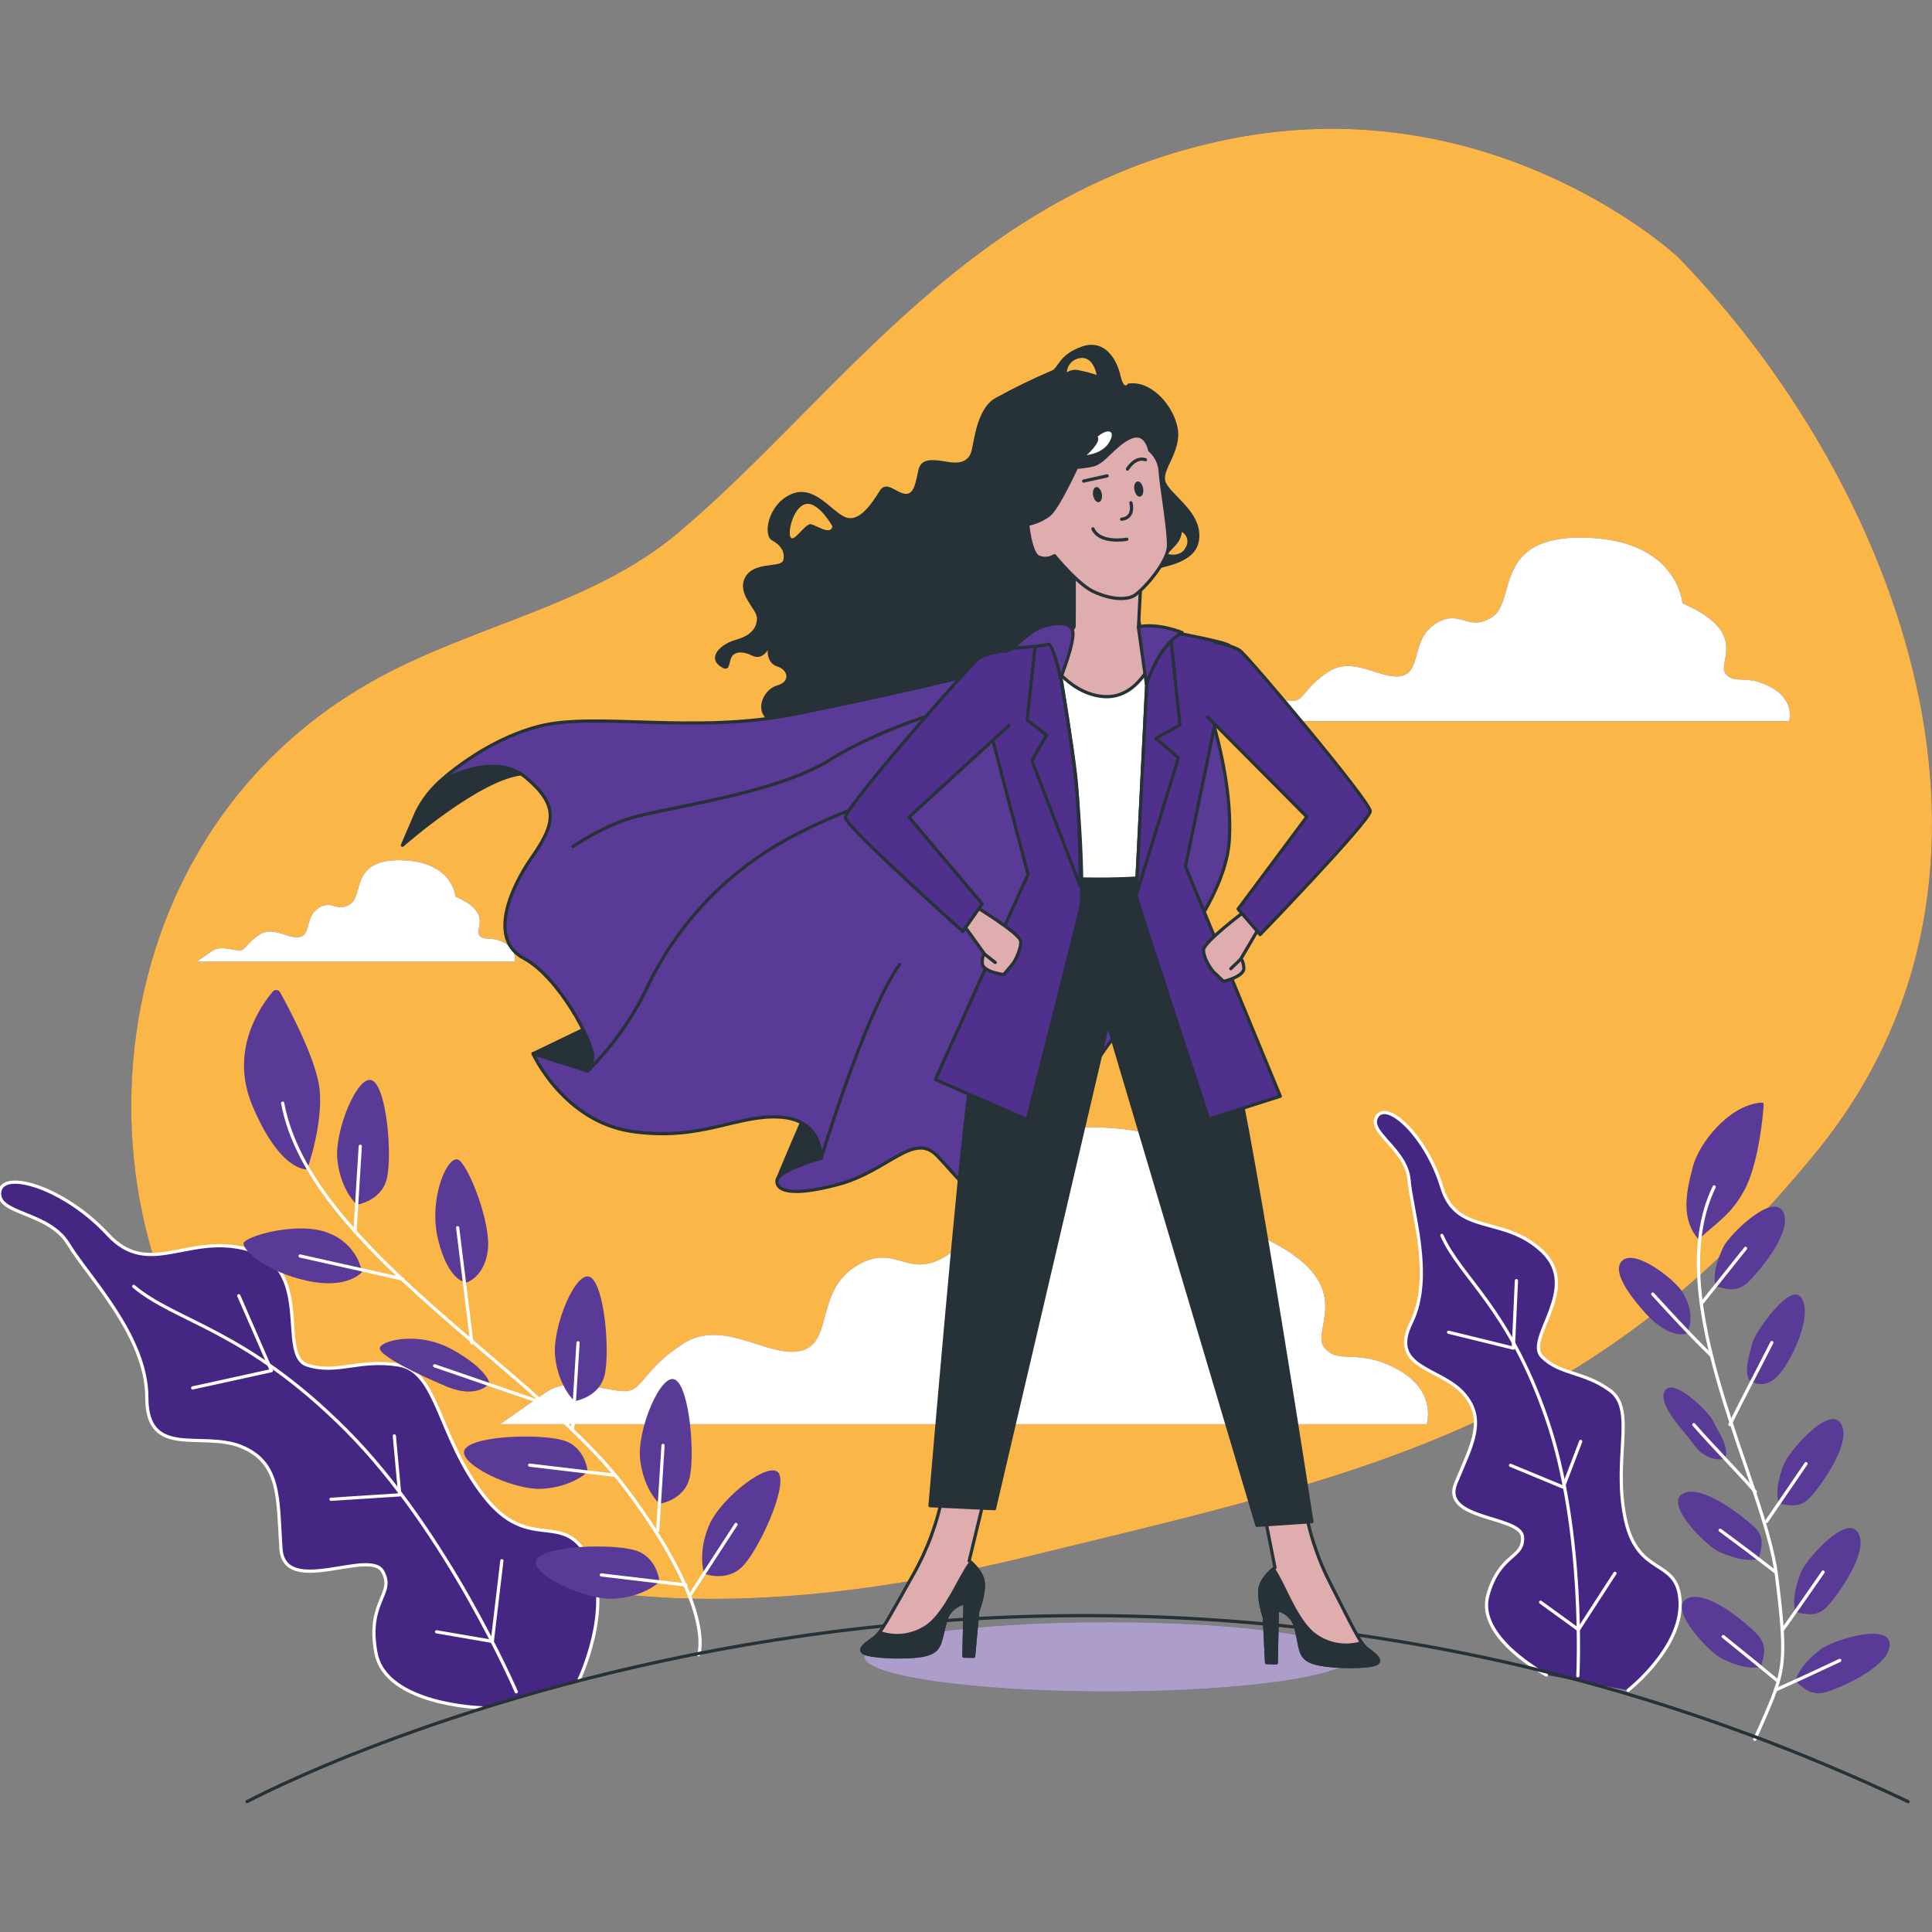 <svg width="600" height="600" viewBox="0 0 600 600" fill="none" xmlns="http://www.w3.org/2000/svg">
<rect x="0" y="0" width="600" height="600" fill="#808080" stroke="none"/>
<g clip-path="url(#clip0_3406_28299)">
<path d="M521.114 79.833C521.114 79.833 464.77 27.124 382.92 42.971C301.07 58.818 261.039 122.913 210.733 165.363C184.401 187.594 148.171 193.903 117.888 210.321C21.062 262.774 21.138 396.026 86.179 450.868C142.478 498.35 217.823 508.203 319.696 483.268C421.569 458.333 494.091 444.214 564.539 357.182C634.988 270.15 589.925 150.852 521.114 79.833Z" fill="#5A3A97"/>
<path d="M521.114 79.833C521.114 79.833 464.77 27.124 382.92 42.971C301.07 58.818 261.039 122.913 210.733 165.363C184.401 187.594 148.171 193.903 117.888 210.321C21.062 262.774 21.138 396.026 86.179 450.868C142.478 498.35 217.823 508.203 319.696 483.268C421.569 458.333 494.091 444.214 564.539 357.182C634.988 270.15 589.925 150.852 521.114 79.833Z" fill="#FAB748"/>
<path d="M549.967 213.429C542.231 209.208 538.701 212.738 535.892 209.208C533.083 205.678 543.628 196.545 522.508 187.383C522.508 187.383 521.112 167.675 492.241 166.969C463.371 166.263 471.121 186.707 463.416 191.619C455.71 196.53 453.547 188.795 445.811 193.722C438.075 198.648 441.59 208.502 435.296 209.914C429.002 211.326 420.516 203.575 412.765 208.502C405.014 213.429 405.029 217.665 401.499 217.665C397.969 217.665 390.984 214.841 386.718 217.665C382.452 220.489 377.57 223.989 377.57 223.989H555.6C555.6 223.989 557.718 217.665 549.967 213.429Z" fill="#5A3A97"/>
<path d="M549.967 213.429C542.231 209.208 538.701 212.738 535.892 209.208C533.083 205.678 543.628 196.545 522.508 187.383C522.508 187.383 521.112 167.675 492.241 166.969C463.371 166.263 471.121 186.707 463.416 191.619C455.71 196.53 453.547 188.795 445.811 193.722C438.075 198.648 441.59 208.502 435.296 209.914C429.002 211.326 420.516 203.575 412.765 208.502C405.014 213.429 405.029 217.665 401.499 217.665C397.969 217.665 390.984 214.841 386.718 217.665C382.452 220.489 377.57 223.989 377.57 223.989H555.6C555.6 223.989 557.718 217.665 549.967 213.429Z" fill="white"/>
<path d="M433.958 425.242C421.446 418.407 415.753 424.1 411.216 418.407C406.68 412.714 423.714 397.933 389.601 383.153C389.601 383.153 387.318 351.308 340.693 350.106C294.067 348.904 306.565 381.951 294.052 389.912C281.54 397.873 278.13 385.406 265.632 393.337C253.135 401.268 258.798 417.28 248.613 419.534C238.429 421.787 224.73 409.304 212.217 417.265C199.705 425.226 199.705 432.046 194.012 432.046C188.319 432.046 176.948 427.54 170.128 432.046C163.309 436.552 155.348 442.29 155.348 442.29H443.061C443.061 442.29 446.471 432.061 433.958 425.242Z" fill="#5A3A97"/>
<path d="M433.958 425.24C421.446 418.405 415.753 424.098 411.216 418.405C406.68 412.712 423.714 397.931 389.601 383.151C389.601 383.151 387.318 351.306 340.693 350.104C294.067 348.903 306.565 381.949 294.052 389.91C281.54 397.871 278.13 385.404 265.632 393.335C253.135 401.266 258.798 417.278 248.613 419.532C238.429 421.785 224.73 409.302 212.217 417.263C199.705 425.225 199.705 432.044 194.012 432.044C188.319 432.044 176.948 427.538 170.128 432.044C163.309 436.55 155.348 442.288 155.348 442.288H443.061C443.061 442.288 446.471 432.059 433.958 425.24Z" fill="white"/>
<path d="M156.67 292.831C152.389 290.488 150.436 292.441 148.874 290.488C147.312 288.535 153.155 283.473 141.469 278.471C141.469 278.471 140.688 267.551 124.705 267.16C108.723 266.77 113.019 278.081 108.738 280.799C104.457 283.518 103.27 279.297 98.989 281.971C94.708 284.645 96.646 290.158 93.146 290.984C89.646 291.81 84.96 287.484 80.678 290.203C76.397 292.921 76.382 295.16 74.37 295.16C72.357 295.16 68.526 293.657 66.198 295.16C63.87 296.662 61.121 298.674 61.121 298.674H159.734C159.734 298.674 160.951 295.16 156.67 292.831Z" fill="#5A3A97"/>
<path d="M156.67 292.831C152.389 290.488 150.436 292.441 148.874 290.488C147.312 288.535 153.155 283.473 141.469 278.471C141.469 278.471 140.688 267.551 124.705 267.16C108.723 266.77 113.019 278.081 108.738 280.799C104.457 283.518 103.27 279.297 98.989 281.971C94.708 284.645 96.646 290.158 93.146 290.984C89.646 291.81 84.96 287.484 80.678 290.203C76.397 292.921 76.382 295.16 74.37 295.16C72.357 295.16 68.526 293.657 66.198 295.16C63.87 296.662 61.121 298.674 61.121 298.674H159.734C159.734 298.674 160.951 295.16 156.67 292.831Z" fill="white"/>
<path d="M179.681 521.962C179.681 521.962 190.797 499.01 182.686 483.779C174.574 468.547 164.405 482.757 150.195 464.477C135.985 446.196 135.985 425.903 123.788 423.92C111.591 421.937 104.501 426.924 95.368 423.92C86.235 420.916 97.396 394.479 78.094 388.38C58.792 382.281 46.55 397.528 33.421 383.303C20.293 369.078 0.931 362.994 -0.091 370.114C-1.112 377.234 15.141 376.198 21.239 386.352C27.338 396.506 45.603 414.787 45.603 434.074C45.603 453.361 62.863 444.228 75.06 449.305C87.257 454.383 86.22 465.558 87.242 480.85C88.263 496.141 114.655 480.85 118.786 487.955C122.917 495.06 113.709 497.102 116.758 513.34C119.807 529.578 149.654 530.374 149.654 530.374" fill="#462683"/>
<path d="M179.681 521.962C179.681 521.962 190.797 499.01 182.686 483.779C174.574 468.547 164.405 482.757 150.195 464.477C135.985 446.196 135.985 425.903 123.788 423.92C111.591 421.937 104.501 426.924 95.368 423.92C86.235 420.916 97.396 394.479 78.094 388.38C58.792 382.281 46.55 397.528 33.421 383.303C20.293 369.078 0.931 362.994 -0.091 370.114C-1.112 377.234 15.141 376.198 21.239 386.352C27.338 396.506 45.603 414.787 45.603 434.074C45.603 453.361 62.863 444.228 75.06 449.305C87.257 454.383 86.22 465.558 87.242 480.85C88.263 496.141 114.655 480.85 118.786 487.955C122.917 495.06 113.709 497.102 116.758 513.34C119.807 529.578 149.654 530.374 149.654 530.374" stroke="white" stroke-linecap="round" stroke-linejoin="round"/>
<path d="M160.333 525.401C160.333 525.401 138.958 475.651 107.534 444.167C76.11 412.683 54.735 410.655 41.531 399.494" stroke="white" stroke-linecap="round" stroke-linejoin="round"/>
<path d="M59.844 431.023L84.298 425.661L74.159 402.408" stroke="white" stroke-linecap="round" stroke-linejoin="round"/>
<path d="M102.789 465.619L124.149 464.237L122.467 445.941" stroke="white" stroke-linecap="round" stroke-linejoin="round"/>
<path d="M135.582 506.775L152.886 509.749L155.86 484.709" stroke="white" stroke-linecap="round" stroke-linejoin="round"/>
<path d="M95.4 363.129C95.4 363.129 87.168 364.226 78.366 343.346C71.125 326.147 81.009 312.313 84.734 307.942C84.879 307.773 85.063 307.642 85.269 307.56C85.475 307.477 85.699 307.446 85.92 307.468C86.141 307.49 86.353 307.565 86.539 307.687C86.725 307.808 86.879 307.973 86.988 308.167C89.857 313.319 98.344 329.272 99.26 338.389C100.356 349.385 95.4 363.129 95.4 363.129Z" fill="#5A3A97"/>
<path d="M178.419 435.142C178.419 435.142 173.462 430.756 172.411 421.413C171.359 412.07 179.005 393.924 183.406 396.673C187.807 399.422 189.414 419.76 187.807 426.895C186.2 434.03 178.419 435.142 178.419 435.142Z" fill="#5A3A97"/>
<path d="M204.814 467.03C204.814 467.03 199.857 462.629 198.805 453.286C197.754 443.943 205.399 425.797 209.801 428.546C214.202 431.295 215.809 451.633 214.202 458.783C212.595 465.933 204.814 467.03 204.814 467.03Z" fill="#5A3A97"/>
<path d="M218.679 488.703C218.679 488.703 216.531 482.44 220.181 473.758C223.831 465.075 239.438 453.073 241.916 457.625C244.395 462.176 235.908 480.697 230.891 486.165C225.874 491.633 218.679 488.703 218.679 488.703Z" fill="#5A3A97"/>
<path d="M182.523 457.084C182.523 457.084 177.852 461.771 168.463 462.356C159.075 462.942 141.425 454.23 144.43 449.994C147.434 445.758 167.817 445.247 174.862 447.29C181.907 449.333 182.523 457.084 182.523 457.084Z" fill="#5A3A97"/>
<path d="M204.808 491.229C204.808 491.229 200.137 495.915 190.749 496.486C181.36 497.057 163.711 488.375 166.715 484.139C169.719 479.903 190.103 479.392 197.147 481.435C204.192 483.478 204.808 491.229 204.808 491.229Z" fill="#5A3A97"/>
<path d="M144.875 398.308C144.875 398.308 139.377 398.308 136.088 385.119C132.798 371.931 139.377 357.631 142.682 360.38C145.987 363.129 152.581 380.177 151.484 388.424C150.388 396.671 144.875 398.308 144.875 398.308Z" fill="#5A3A97"/>
<path d="M112.445 395.019C111.869 392.285 110.609 389.742 108.784 387.627C106.958 385.513 104.626 383.896 102.005 382.927C92.647 379.067 75.613 384.023 75.613 386.217C75.613 388.41 82.763 395.019 95.396 397.768C108.029 400.517 112.445 395.019 112.445 395.019Z" fill="#5A3A97"/>
<path d="M152.03 429.642C152.03 429.642 151.489 425.256 140.494 419.127C129.498 412.998 117.316 416.588 117.962 418.962C118.608 421.335 129.558 426.818 138.901 430.678C148.245 434.539 152.03 429.642 152.03 429.642Z" fill="#5A3A97"/>
<path d="M110.797 374.126C110.797 374.126 105.855 369.724 104.788 360.381C103.722 351.038 111.382 332.893 115.784 335.642C120.185 338.391 121.792 358.729 120.17 365.879C118.547 373.029 110.797 374.126 110.797 374.126Z" fill="#5A3A97"/>
<path d="M216.962 513.881C216.962 513.881 222.58 499.836 194.431 462.404C166.281 424.971 96.148 387.524 87.781 342.596" stroke="white" stroke-linecap="round" stroke-linejoin="round"/>
<path d="M125.097 397.213L93.207 390.062" stroke="white" stroke-linecap="round" stroke-linejoin="round"/>
<path d="M146.53 417.011L142.129 381.275" stroke="white" stroke-linecap="round" stroke-linejoin="round"/>
<path d="M168.519 435.696L134.992 424.16" stroke="white" stroke-linecap="round" stroke-linejoin="round"/>
<path d="M110.25 382.371L111.887 355.979" stroke="white" stroke-linecap="round" stroke-linejoin="round"/>
<path d="M177.863 443.387L179.516 417.01" stroke="white" stroke-linecap="round" stroke-linejoin="round"/>
<path d="M204.258 475.277L205.91 448.885" stroke="white" stroke-linecap="round" stroke-linejoin="round"/>
<path d="M214.156 495.612L228.561 473.441" stroke="white" stroke-linecap="round" stroke-linejoin="round"/>
<path d="M190.753 458.14L164.496 455.016" stroke="white" stroke-linecap="round" stroke-linejoin="round"/>
<path d="M213.011 492.234L186.754 489.109" stroke="white" stroke-linecap="round" stroke-linejoin="round"/>
<path d="M505.637 524.935C505.637 524.935 522.25 511.957 521.784 497.687C521.319 483.417 508.581 490.267 504.705 471.521C500.83 452.774 508.235 437.708 499.929 431.745C491.622 425.781 484.502 426.968 478.899 421.38C473.296 415.792 491.141 400.276 479.049 388.709C466.958 377.143 452.357 384.008 447.746 368.641C443.134 353.275 431.042 341.724 427.692 346.635C424.343 351.547 436.78 356.7 437.591 366.463C438.402 376.227 445.312 396.505 438.267 410.76C431.222 425.015 447.37 424.595 454.565 432.811C461.76 441.028 456.923 448.944 452.117 460.615C447.31 472.287 472.425 470.604 472.831 477.364C473.236 484.123 465.726 482.291 462.061 495.464C458.396 508.638 480.251 520.174 480.251 520.174" fill="#462683"/>
<path d="M505.637 524.935C505.637 524.935 522.25 511.957 521.784 497.687C521.319 483.417 508.581 490.267 504.705 471.521C500.83 452.774 508.235 437.708 499.929 431.745C491.622 425.781 484.502 426.968 478.899 421.38C473.296 415.792 491.141 400.276 479.049 388.709C466.958 377.143 452.357 384.008 447.746 368.641C443.134 353.275 431.042 341.724 427.692 346.635C424.343 351.547 436.78 356.7 437.591 366.463C438.402 376.227 445.312 396.505 438.267 410.76C431.222 425.015 447.37 424.595 454.565 432.811C461.76 441.028 456.923 448.944 452.117 460.615C447.31 472.287 472.425 470.604 472.831 477.364C473.236 484.123 465.726 482.291 462.061 495.464C458.396 508.638 480.251 520.174 480.251 520.174" stroke="white" stroke-linecap="round" stroke-linejoin="round"/>
<path d="M490.013 520.431C490.013 520.431 492.342 475.743 480.46 440.894C468.578 406.045 453.512 396.777 447.789 383.664" stroke="white" stroke-linecap="round" stroke-linejoin="round"/>
<path d="M449.879 413.748L469.977 418.675L470.938 397.721" stroke="white" stroke-linecap="round" stroke-linejoin="round"/>
<path d="M469.117 455.073L485.475 461.847L490.898 447.652" stroke="white" stroke-linecap="round" stroke-linejoin="round"/>
<path d="M478.449 497.584L490.196 506.101L501.537 488.602" stroke="white" stroke-linecap="round" stroke-linejoin="round"/>
<path d="M527.463 384.896C522.22 378.738 523.377 371.302 525.69 362.455C527.583 355.155 536.52 343.769 546.179 342.507C547.801 342.297 547.831 342.507 547.681 343.724C547.11 351.445 545.248 363.041 541.853 369.395C537.812 377.04 533.351 379.549 527.463 384.896Z" fill="#5A3A97"/>
<path d="M552.458 466.97C551.241 462.869 552.548 458.573 553.96 454.818C555.372 451.063 567.795 436.402 571.61 441.96C575.425 447.518 565.947 460.736 562.597 464.567C559.248 468.397 556.304 467.601 552.458 466.97Z" fill="#5A3A97"/>
<path d="M557.599 500.647C556.503 496.486 557.854 492.025 559.326 488.255C560.799 484.485 573.221 470.23 576.961 475.847C580.701 481.465 571.208 494.684 567.858 498.484C564.509 502.285 561.429 501.443 557.599 500.647Z" fill="#5A3A97"/>
<path d="M557.582 522.082C558.754 517.891 562.209 514.752 565.393 512.213C568.577 509.675 586.422 503.742 586.858 510.471C587.294 517.2 572.423 523.75 567.601 525.342C562.779 526.934 560.541 524.681 557.582 522.082Z" fill="#5A3A97"/>
<path d="M546.207 484.124C541.971 485.13 537.72 483.553 533.98 481.976C530.24 480.399 516.826 467.345 522.489 463.95C528.152 460.556 540.769 470.605 544.525 473.924C548.28 477.244 547.063 480.444 546.207 484.124Z" fill="#5A3A97"/>
<path d="M546.859 517.664C542.623 518.505 538.372 516.853 534.722 515.095C531.072 513.338 517.943 499.834 523.772 496.544C529.6 493.255 541.962 503.695 545.477 507.3C548.992 510.905 547.895 513.909 546.859 517.664Z" fill="#5A3A97"/>
<path d="M544.394 429.342C540.669 428.005 543.613 419.548 544.319 416.784C545.025 414.021 556.261 397.377 559.58 403.266C562.9 409.154 556.396 421.801 553.572 425.542C550.748 429.282 548.119 430.679 544.394 429.342Z" fill="#5A3A97"/>
<path d="M523.901 414.141C525.959 409.935 524.877 405.128 522.489 401.238C520.1 397.347 507.798 387.719 503.803 391.504C499.807 395.289 508.504 405.023 511.193 408.027C513.882 411.031 519.274 415.447 523.901 414.141Z" fill="#5A3A97"/>
<path d="M535.696 453.017C537.273 449.367 533.338 444.245 532.061 441.406C530.784 438.567 519.563 427.496 517.04 431.913C514.516 436.329 523.619 445.026 525.827 448.346C528.035 451.665 531.971 453.934 535.696 453.017Z" fill="#5A3A97"/>
<path d="M532.75 399.463C531.879 395.242 533.471 390.961 535.198 387.281C536.926 383.601 550.219 370.397 553.674 376.195C557.129 381.993 546.689 394.386 543.159 397.931C539.629 401.476 536.52 400.424 532.75 399.463Z" fill="#5A3A97"/>
<path d="M544.966 540.153C554.219 519.124 555.376 518.778 551.726 489.382C548.076 459.986 515.33 403.882 532.349 368.598" stroke="white" stroke-linecap="round" stroke-linejoin="round"/>
<path d="M531.37 420.884C525.091 414.771 519.173 408.342 513.27 401.883" stroke="white" stroke-linecap="round" stroke-linejoin="round"/>
<path d="M537.242 442.397C541.463 433.85 545.954 425.453 550.25 416.951" stroke="white" stroke-linecap="round" stroke-linejoin="round"/>
<path d="M545.156 463.305C538.923 456.215 532.238 449.546 526.02 442.426" stroke="white" stroke-linecap="round" stroke-linejoin="round"/>
<path d="M528.469 404.738L542.093 387.689" stroke="white" stroke-linecap="round" stroke-linejoin="round"/>
<path d="M548.609 472.497C552.695 466.489 556.826 460.555 560.882 454.547" stroke="white" stroke-linecap="round" stroke-linejoin="round"/>
<path d="M553.539 506.25C557.85 500.241 562.011 494.233 566.172 488.225" stroke="white" stroke-linecap="round" stroke-linejoin="round"/>
<path d="M551.336 524.89C558.025 521.886 564.7 518.807 571.359 515.652" stroke="white" stroke-linecap="round" stroke-linejoin="round"/>
<path d="M551.556 488.313C545.838 483.877 540.055 479.511 534.207 475.215" stroke="white" stroke-linecap="round" stroke-linejoin="round"/>
<path d="M552.04 522.007C546.442 517.38 540.814 512.789 535.156 508.232" stroke="white" stroke-linecap="round" stroke-linejoin="round"/>
<path d="M76.731 559.516C76.731 559.516 318.404 429.538 592.584 559.516" stroke="#263238" stroke-linecap="round" stroke-linejoin="round"/>
<path d="M419.573 514.544C419.573 520.477 385.746 525.299 344.017 525.299C302.289 525.299 268.477 520.477 268.477 514.544C268.477 508.611 302.304 503.789 344.017 503.789C385.731 503.789 419.573 508.611 419.573 514.544Z" fill="#5A3A97"/>
<path opacity="0.5" d="M419.573 514.544C419.573 520.477 385.746 525.299 344.017 525.299C302.289 525.299 268.477 520.477 268.477 514.544C268.477 508.611 302.304 503.789 344.017 503.789C385.731 503.789 419.573 508.611 419.573 514.544Z" fill="white"/>
<path d="M359.479 176.583C367.395 174.901 373.178 172.347 372.397 165.092C371.616 157.837 362.798 153 361.882 149.29C360.966 145.58 367.049 140.007 365.728 132.917C364.406 125.827 357.346 117.896 350.256 119.158C350.256 119.158 349.084 121.501 347.928 116.469C346.771 111.437 342.986 105.203 336.016 107.622C328.701 110.16 328.701 114.411 326.553 115.132C320.605 117.654 314.794 120.487 309.143 123.619C303.51 126.728 302.594 136.477 301.753 139.887C300.912 143.297 298.223 144.108 294.242 143.432C290.262 142.756 286.101 142.02 285.23 145.925C284.358 149.831 283.908 153.586 281.144 153.361C278.38 153.136 275.286 149.035 273.153 152.49C271.02 155.944 266.844 162.584 262.368 160.541C257.891 158.498 252.709 150.221 245.514 153.556C238.319 156.891 236.952 166.324 239.746 167.811C242.54 169.298 243.922 171.596 243.246 174.015C242.57 176.433 234.068 174.21 231.394 179.347C228.72 184.484 235.044 189.126 235.074 191.92C235.104 194.714 233.572 197.267 228.555 198.679C223.538 200.091 220.008 204.072 223.358 206.686C226.708 209.299 226.257 206.16 227.083 204.282C227.909 202.405 230.523 202.074 233.557 203.606C236.591 205.138 238.424 201.909 238.424 201.909C238.424 201.909 237.988 205.905 241.428 207.001C244.868 208.098 245.424 211.763 241.428 212.844C237.433 213.926 234.669 219.559 237.658 222.878C240.647 226.198 245.379 228.271 253.37 226.093C261.361 223.915 278.59 211.072 289.676 217.621C300.761 224.17 320.604 223.99 330.353 220.625C340.102 217.26 342.625 206.971 350.301 205.259C357.977 203.546 355.934 199.115 354.642 194.744C353.35 190.373 351.563 178.266 359.479 176.583ZM365.052 169.403C366.159 168.251 366.86 166.769 367.049 165.182C367.448 165.412 367.796 165.718 368.073 166.085C368.351 166.452 368.551 166.87 368.664 167.316C368.776 167.762 368.797 168.225 368.726 168.679C368.655 169.134 368.494 169.569 368.251 169.959C366.674 173.249 362.558 172.032 362.558 172.032L365.052 169.403ZM251.778 162.794C250.05 162.494 246.43 168.803 245.484 166.79C244.538 164.777 246.701 156.831 250.576 156.485C254.451 156.14 258.522 163.455 258.522 163.455C258.011 166.414 253.505 163.094 251.778 162.794ZM335.235 115.027C334.576 114.843 333.886 114.801 333.21 114.904C332.534 115.008 331.887 115.255 331.314 115.628C331.35 114.977 331.52 114.341 331.813 113.759C332.107 113.178 332.518 112.663 333.02 112.248C333.523 111.833 334.106 111.527 334.733 111.349C335.359 111.17 336.016 111.124 336.662 111.212C339.861 111.768 340.582 116.469 340.582 116.469C338.842 115.845 337.053 115.362 335.235 115.027Z" fill="#263238"/>
<path d="M165.57 327.23L187.952 316.445C188.633 319.408 188.663 322.483 188.042 325.458C187.08 331.061 185.548 337.204 180.531 337.099C175.514 336.994 165.57 327.23 165.57 327.23Z" fill="#263238" stroke="#263238" stroke-linecap="round" stroke-linejoin="round"/>
<path d="M241.379 366.389C241.379 366.389 249.656 346.381 251.398 343.331C253.14 340.282 265.803 339.426 263.625 349.775C261.447 360.125 254.312 365.577 249.791 366.299C247.008 366.757 244.171 366.787 241.379 366.389Z" fill="#263238" stroke="#263238" stroke-linecap="round" stroke-linejoin="round"/>
<path d="M136.291 242.976C133.508 245.554 131.204 248.606 129.487 251.989C127.414 256.72 124.98 262.503 124.98 262.503C124.98 262.503 149.3 241.113 162.533 240.257C175.767 239.401 179.056 239.491 179.056 239.491C179.056 239.491 162.653 231.845 153.896 234.189C147.893 236.025 142.238 238.847 137.163 242.54L136.291 242.976Z" fill="#263238" stroke="#263238" stroke-linecap="round" stroke-linejoin="round"/>
<path d="M310.327 207.571C310.327 207.571 278.602 215.427 246.923 221.766C215.244 228.104 184.841 220.969 167.206 225.596C149.572 230.222 136.293 242.975 136.293 242.975C136.293 242.975 153.041 232.821 163.331 241.473C173.62 250.125 172.539 255.683 165.314 266.048C158.089 276.412 151.795 291.809 162.655 297.592C173.515 303.375 184.135 323.578 184.045 328.085C183.955 332.591 182.453 332.591 182.453 332.591L165.524 327.228C165.524 327.228 175.107 348.468 196.572 351.427C218.038 354.386 228.733 346.095 242.236 346.921C255.74 347.747 254.989 359.704 254.989 359.704C254.989 359.704 241.891 363.444 241.335 366.433C240.779 369.423 244.715 372.006 260.337 367.83C275.959 363.654 283.725 351.307 291.07 358.968C298.415 366.629 302.771 373.734 310.793 373.899C318.814 374.064 323.996 364.661 334.015 341.333C344.034 318.005 380.22 287.257 381.782 260.715C383.344 234.173 368.519 200.826 368.519 200.826L310.327 207.571Z" fill="#5A3A97" stroke="#263238" stroke-linecap="round" stroke-linejoin="round"/>
<path d="M300.07 218.883C300.07 218.883 276.412 224.396 257.635 236.022C238.859 247.648 202.733 250.893 192.624 255.189C187.467 257.228 182.543 259.811 177.934 262.895" stroke="#263238" stroke-linecap="round" stroke-linejoin="round"/>
<path d="M182.523 332.593C190.178 325.015 196.46 316.167 201.089 306.441C209.886 287.979 224.012 272.576 241.646 262.219C260.918 251.104 270.442 250.803 288.212 239.162" stroke="#263238" stroke-linecap="round" stroke-linejoin="round"/>
<path d="M255.031 359.658C255.031 359.658 268.55 314.866 279.335 299.574" stroke="#263238" stroke-linecap="round" stroke-linejoin="round"/>
<path d="M292.915 463.621C291.19 472.709 287.961 481.446 283.362 489.472C275.551 503.322 273.463 507.287 271.435 508.744C269.407 510.201 265.337 512.635 269.332 513.716C273.328 514.798 284.353 515.023 288.364 513.611C292.375 512.199 291.954 509.18 293.576 503.712C293.899 502.234 294.654 500.884 295.745 499.836C296.836 498.788 298.215 498.087 299.705 497.824L299.359 514.347H302.364L303.655 500.348C303.655 500.348 305.773 494.895 305.353 491.335C304.932 487.775 300.982 484.726 300.982 484.726L305.924 464.297L292.915 463.621Z" fill="#DFADAD" stroke="#263238" stroke-linecap="round" stroke-linejoin="round"/>
<path d="M302.364 514.407L303.655 500.408C303.655 500.408 305.773 494.955 305.353 491.395C305.022 488.661 302.589 486.198 301.507 485.236C298.248 489.292 294.267 499.927 288.544 504.553C286.499 506.118 284.114 507.178 281.582 507.648C279.051 508.118 276.444 507.984 273.974 507.257L273.148 506.897C272.67 507.58 272.093 508.187 271.435 508.699C269.407 510.201 265.337 512.59 269.332 513.671C273.328 514.753 284.353 514.978 288.364 513.566C292.375 512.154 291.954 509.135 293.576 503.667C293.899 502.189 294.654 500.839 295.745 499.791C296.836 498.742 298.215 498.042 299.705 497.779L299.359 514.302L302.364 514.407Z" fill="#263238" stroke="#263238" stroke-linecap="round" stroke-linejoin="round"/>
<path d="M404.912 465.979C406.253 475.132 409.117 483.997 413.384 492.205C420.594 506.37 422.517 510.426 424.485 511.973C426.452 513.52 430.403 516.104 426.377 517.02C422.352 517.936 411.356 517.696 407.376 516.119C403.395 514.542 403.966 511.537 402.569 505.995C402.307 504.506 401.609 503.129 400.563 502.038C399.518 500.947 398.172 500.191 396.696 499.866L396.35 516.389L393.346 516.314L392.64 502.284C392.64 502.284 390.747 496.742 391.318 493.272C391.889 489.802 395.96 486.858 395.96 486.858L391.889 466.234L404.912 465.979Z" fill="#DFADAD" stroke="#263238" stroke-linecap="round" stroke-linejoin="round"/>
<path d="M393.346 516.312L392.64 502.283C392.64 502.283 390.747 496.74 391.318 493.27C391.769 490.566 394.322 488.208 395.434 487.262C398.513 491.468 402.043 502.283 407.556 507.12C409.535 508.768 411.875 509.927 414.386 510.501C416.897 511.075 419.507 511.049 422.006 510.424L422.847 510.109C423.295 510.814 423.847 511.447 424.485 511.986C426.452 513.488 430.403 516.117 426.377 517.033C422.352 517.95 411.356 517.709 407.376 516.132C403.395 514.555 403.966 511.551 402.569 506.008C402.307 504.52 401.609 503.143 400.563 502.052C399.518 500.961 398.172 500.205 396.696 499.879L396.35 516.403L393.346 516.312Z" fill="#263238" stroke="#263238" stroke-linecap="round" stroke-linejoin="round"/>
<path d="M324.683 272.418C324.683 272.418 303.939 320.124 301.055 338.6C298.171 357.076 288.828 467.601 288.828 467.601L308.836 468.532L338.563 341.424L344.061 317.991L390.355 473.715L407.419 472.573C407.419 472.573 389.394 355.003 382.439 326.869C377.606 308.076 371.447 289.649 364.009 271.727L324.683 272.418Z" fill="#263238" stroke="#263238" stroke-linecap="round" stroke-linejoin="round"/>
<path d="M333.578 169.764C333.578 169.764 333.653 191.845 333.578 194.533C333.503 197.222 308.703 204.507 308.703 204.507L324.761 272.418C324.761 272.418 345.79 274.205 364.086 271.636L376.103 199.205L353.571 194.699L354.472 176.959C354.472 176.959 340.247 176.643 333.578 169.764Z" fill="#DFADAD" stroke="#263238" stroke-linecap="round" stroke-linejoin="round"/>
<path d="M361.277 196.248C359.639 202.392 354.292 217.818 341.989 216.256C331.355 214.904 324.865 204.42 322.582 200.003C315.883 202.392 308.598 204.51 308.598 204.51L324.655 272.42C324.655 272.42 345.685 274.207 363.98 271.639L375.997 199.207L361.277 196.248Z" fill="white" stroke="#263238" stroke-linecap="round" stroke-linejoin="round"/>
<path d="M327.087 196.562C327.087 196.562 333.095 229.263 334.597 247.634C336.099 266.005 336.099 278.623 335.769 281.041C335.438 283.459 319.02 347.719 319.02 347.719L290.48 335.267L319.276 271.533C319.276 271.533 302.753 209.541 302.858 207.378C302.963 205.215 327.087 196.562 327.087 196.562Z" fill="#50308D" stroke="#263238" stroke-linecap="round" stroke-linejoin="round"/>
<path d="M321.666 198.86L318.992 223.569L325.001 228.286L320.494 236.262L335.515 275.317C335.515 275.317 335.38 256.195 334.299 243.517C333.217 230.839 326.938 196.531 326.938 196.531L321.666 198.86Z" stroke="#263238" stroke-linecap="round" stroke-linejoin="round"/>
<path d="M357.012 195.029C357.012 195.029 352.866 277.33 352.836 278.126C352.806 278.922 375.368 347.523 375.368 347.523L397.599 340.448L368.142 269.038C368.142 269.038 382.202 202.014 381.962 200.677C381.721 199.34 357.012 195.029 357.012 195.029Z" fill="#50308D" stroke="#263238" stroke-linecap="round" stroke-linejoin="round"/>
<path d="M363.456 196.787L366.43 225.147L358.95 229.322L365.964 235.346L352.836 278.126L357.012 195.029L363.456 196.787Z" fill="#50308D" stroke="#263238" stroke-linecap="round" stroke-linejoin="round"/>
<path d="M357.04 139.796C356.984 139.511 356.909 139.23 356.815 138.955C356.289 137.333 354.727 134.073 350.806 135.951C345.744 138.354 342.875 143.807 339.105 144.483C337.53 144.812 335.934 145.027 334.328 145.129C334.328 145.129 328.545 157.791 325.736 159.985C323.778 161.398 321.54 162.376 319.172 162.854C319.172 162.854 319.983 171.641 322.461 172.948C323.265 173.303 324.144 173.454 325.019 173.385C325.895 173.317 326.74 173.033 327.479 172.557C327.479 172.557 334.568 181.224 339.285 183.568C344.002 185.911 349.244 186.572 352.023 185.07C354.802 183.568 362.778 174.555 362.883 169.508C362.988 164.461 360.75 151.918 360.345 146.976C360.333 145.614 360.033 144.269 359.463 143.032C358.893 141.794 358.067 140.691 357.04 139.796Z" fill="#DFADAD" stroke="#263238" stroke-linecap="round" stroke-linejoin="round"/>
<path d="M340.833 135.635C340.833 135.635 341.569 136.146 340.532 137.888C339.669 139.171 338.632 140.328 337.453 141.328C337.453 141.328 342.47 140.938 344.558 137.212C346.646 133.487 343.897 133.006 340.833 135.635Z" fill="white"/>
<path d="M342.186 153.375C342.411 154.667 341.991 155.823 341.24 155.958C340.488 156.094 339.737 155.147 339.482 153.855C339.227 152.564 339.677 151.407 340.428 151.272C341.179 151.137 341.961 152.158 342.186 153.375Z" fill="#263238"/>
<path d="M355.013 151.646C355.239 152.938 354.803 154.095 354.052 154.23C353.301 154.365 352.55 153.404 352.295 152.112C352.039 150.82 352.49 149.664 353.241 149.528C353.992 149.393 354.773 150.34 355.013 151.646Z" fill="#263238"/>
<path d="M336.539 149.394L343.839 147.787" stroke="#263238" stroke-linecap="round" stroke-linejoin="round"/>
<path d="M350.145 145.669C350.145 145.669 352.488 141.704 355.717 142.77" stroke="#263238" stroke-linecap="round" stroke-linejoin="round"/>
<path d="M349.937 167.466C349.937 167.466 341.63 169.043 339.422 164.236" stroke="#263238" stroke-linecap="round" stroke-linejoin="round"/>
<path d="M351.212 156.139C351.212 156.139 352.549 160.795 348.328 161.246" stroke="#263238" stroke-linecap="round" stroke-linejoin="round"/>
<path d="M386.391 283.143C386.391 283.143 373.804 292.576 373.758 294.994C373.713 297.413 376.057 301.003 376.838 301.784C377.619 302.565 380.007 304.788 380.007 304.788C380.007 304.788 386.496 303.286 386.286 300.612C386.076 297.938 385.31 297.863 385.31 297.863L390.612 288.851L386.391 283.143Z" fill="#DFADAD" stroke="#263238" stroke-linecap="round" stroke-linejoin="round"/>
<path d="M385.265 297.924L382.246 300.823" stroke="#263238" stroke-linecap="round" stroke-linejoin="round"/>
<path d="M375.004 222.61L405.857 253.673L384.512 282.303L391.347 290.249C391.347 290.249 425.475 254.89 425.535 251.931C425.595 248.972 387.516 203.758 385.128 202.091C382.74 200.424 377.377 199.492 377.377 199.492" fill="#50308D"/>
<path d="M375.004 222.61L405.857 253.673L384.512 282.303L391.347 290.249C391.347 290.249 425.475 254.89 425.535 251.931C425.595 248.972 387.516 203.758 385.128 202.091C382.74 200.424 377.377 199.492 377.377 199.492" stroke="#263238" stroke-linecap="round" stroke-linejoin="round"/>
<path d="M303.247 281.715C303.247 281.715 316.676 289.886 316.962 292.23C317.247 294.573 315.264 298.403 314.558 299.289C313.852 300.176 311.704 302.669 311.704 302.669C311.704 302.669 305.11 301.828 305.05 299.124C304.99 296.42 305.801 296.33 305.801 296.33L299.688 287.843L303.247 281.715Z" fill="#DFADAD" stroke="#263238" stroke-linecap="round" stroke-linejoin="round"/>
<path d="M305.789 296.33L309.079 298.914" stroke="#263238" stroke-linecap="round" stroke-linejoin="round"/>
<path d="M313.301 225.342L282.282 253.762L305.024 280.694L299.016 289.271C299.016 289.271 262.875 256.886 262.53 253.942C262.184 250.998 301.584 205.98 304.063 204.372C306.541 202.765 311.919 202.119 311.919 202.119" fill="#50308D"/>
<path d="M313.301 225.342L282.282 253.762L305.024 280.694L299.016 289.271C299.016 289.271 262.875 256.886 262.53 253.942C262.184 250.998 301.584 205.98 304.063 204.372C306.541 202.765 311.919 202.119 311.919 202.119" stroke="#263238" stroke-linecap="round" stroke-linejoin="round"/>
<path d="M329.389 210.563C329.389 210.563 333.775 199.567 333.159 196.082C332.543 192.597 326.625 193.514 323.125 194.836C319.625 196.157 314.668 201.25 314.668 201.25C314.668 201.25 324.041 200.739 325.438 200.078C326.835 199.417 329.073 209.241 329.389 210.563Z" fill="#5A3A97" stroke="#263238" stroke-linecap="round" stroke-linejoin="round"/>
<path d="M353.527 194.685L356.036 212.515C356.036 212.515 358.619 205.005 361.819 201.19C363.272 199.292 365.071 197.686 367.121 196.458C367.121 196.458 359.671 193.349 353.527 194.685Z" fill="#5A3A97" stroke="#263238" stroke-linecap="round" stroke-linejoin="round"/>
</g>
<defs>
<clipPath id="clip0_3406_28299">
<rect width="600" height="600" fill="white"/>
</clipPath>
</defs>
</svg>
